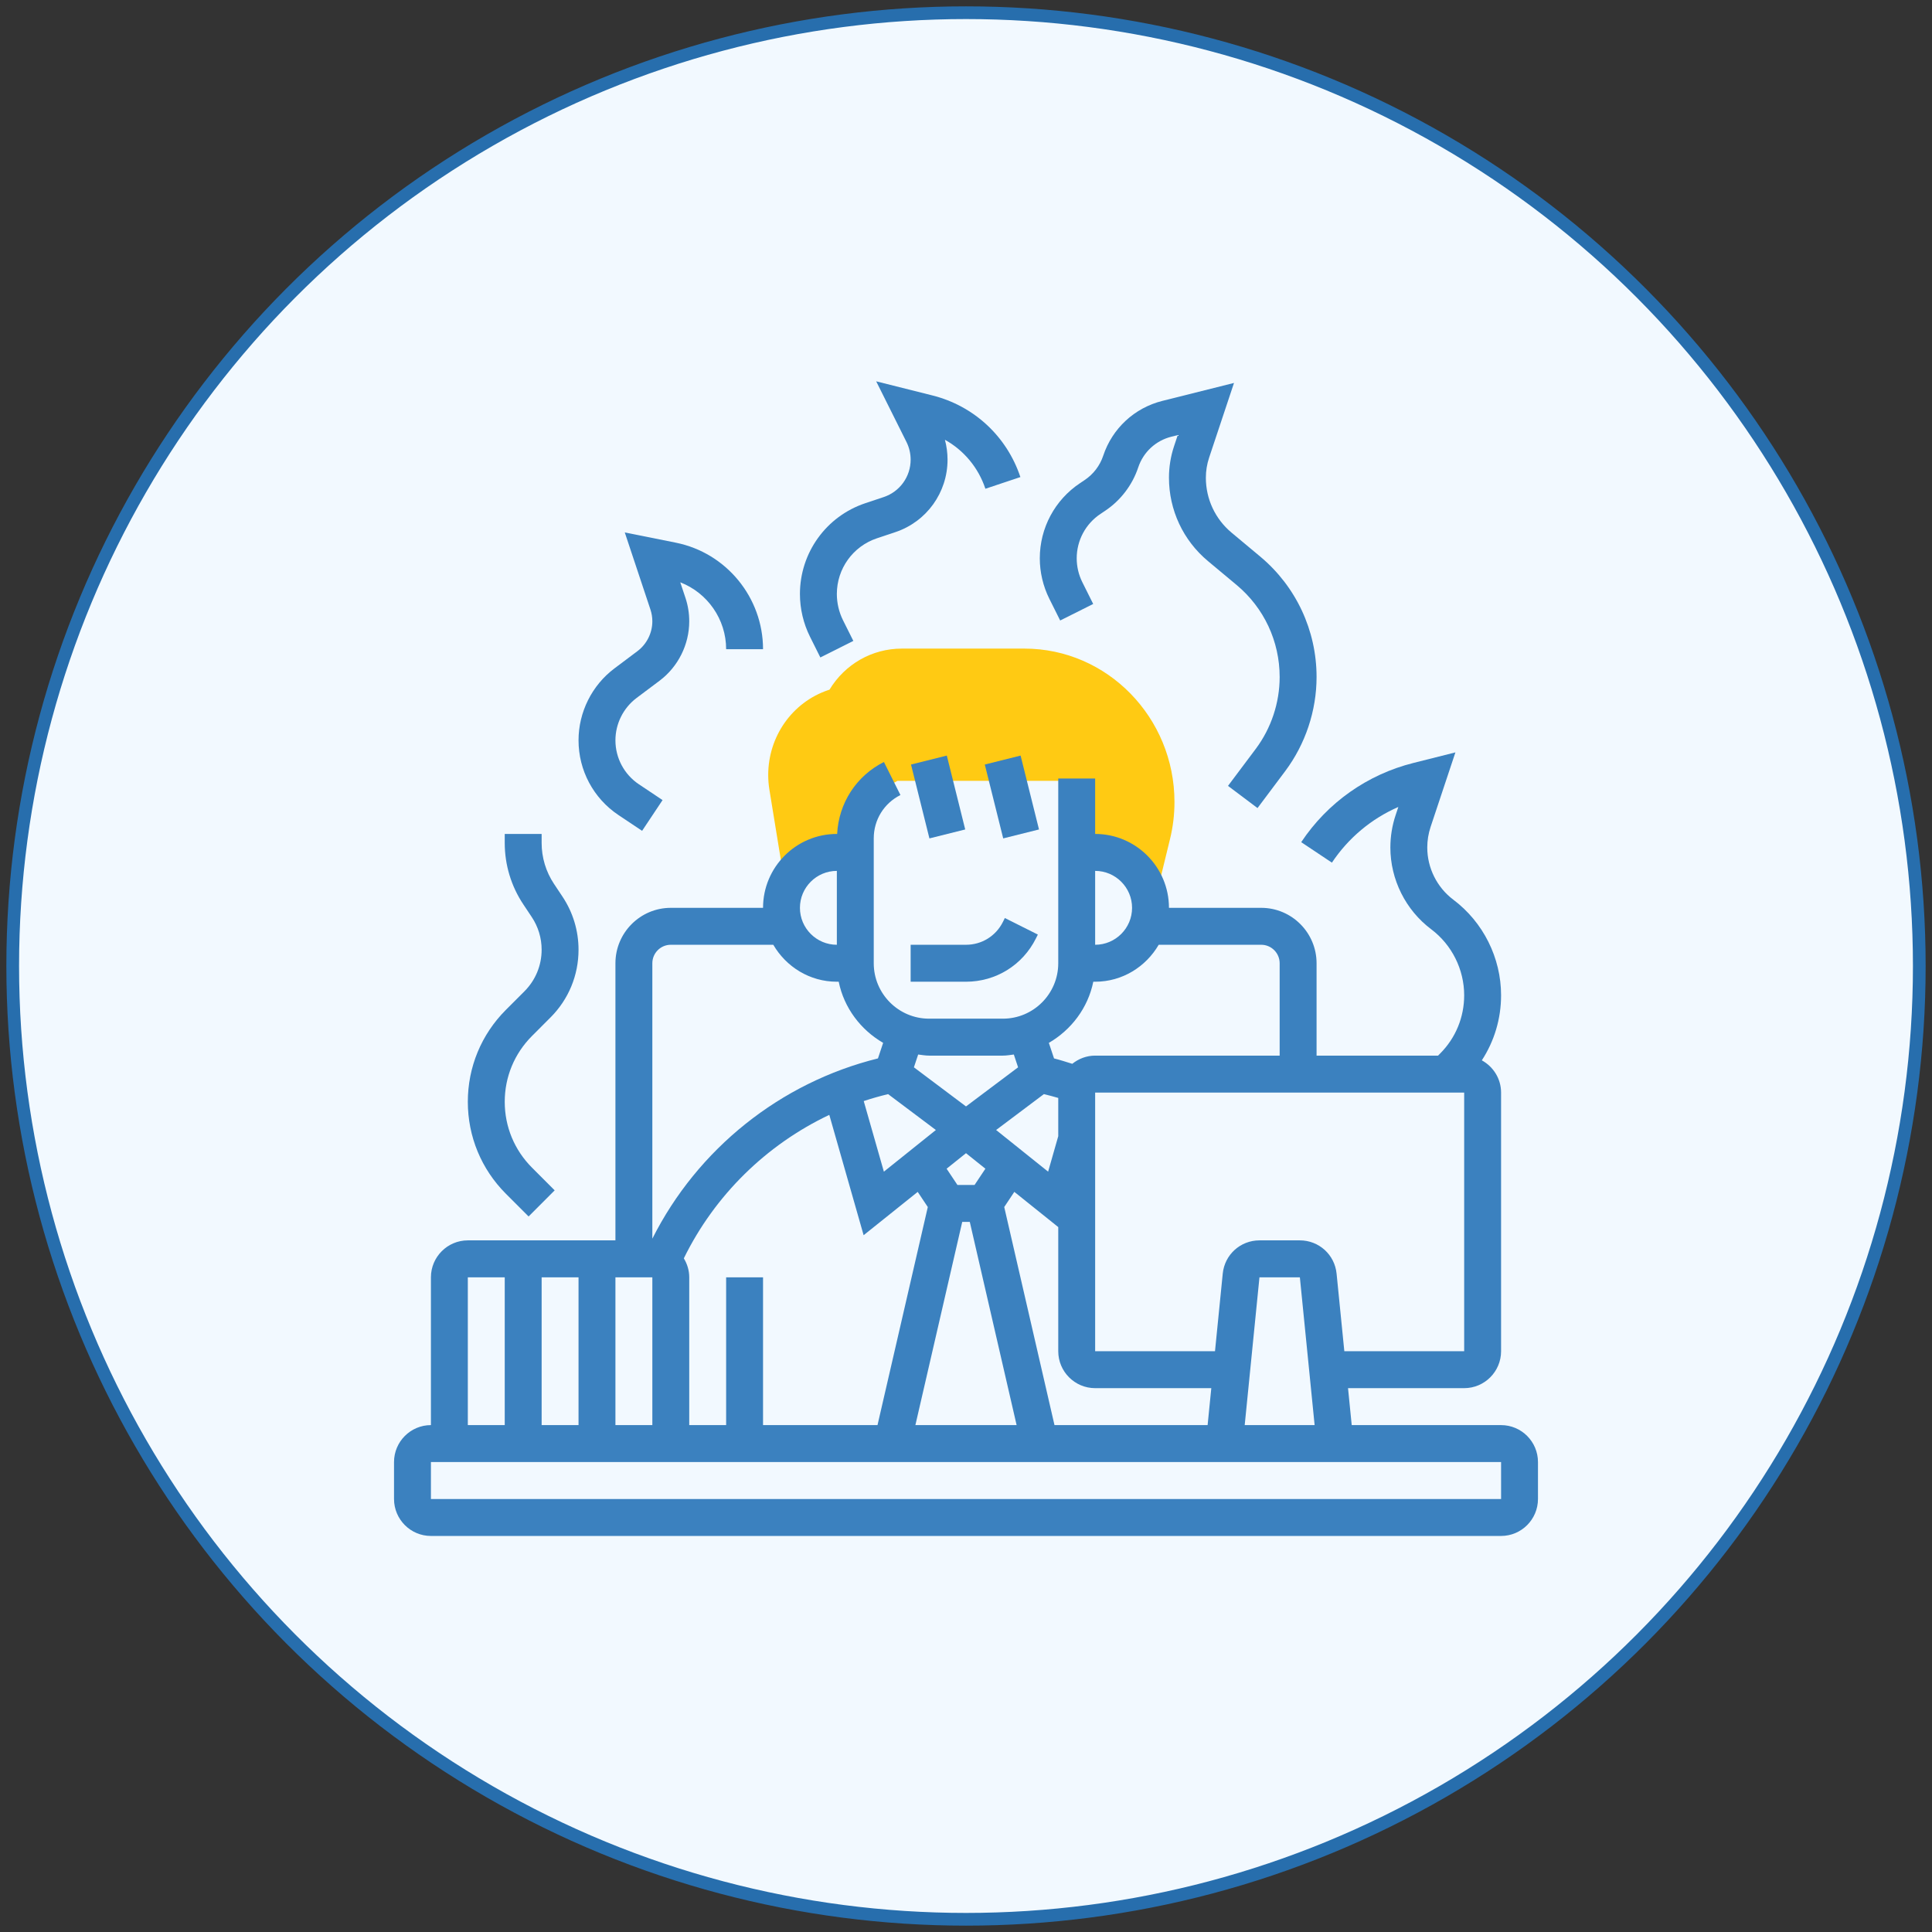<?xml version="1.0" encoding="UTF-8"?>
<svg width="152px" height="152px" viewBox="0 0 152 152" version="1.1" xmlns="http://www.w3.org/2000/svg" xmlns:xlink="http://www.w3.org/1999/xlink">
    <rect x="0" y="0" width="152" height="152" fill="#333333" stroke="none"/>
    <title>DAF393A7-815A-4300-8AD7-4B8EF4AAFFE5@1x</title>
    <g id="Dokodemo-Web-Profile" stroke="none" stroke-width="1" fill="none" fill-rule="evenodd">
        <g id="Desktop-" transform="translate(-326, -2234)">
            <g id="Group-15" transform="translate(327, 2235)">
                <circle id="Oval-Copy-6" stroke="#276EAD" fill="#F2F9FF" cx="75" cy="75" r="75"></circle>
                <g id="on-fire" transform="translate(30, 29)" fill-rule="nonzero">
                    <path d="M49.6,21.028 L39.952,21.028 C37.607,21.028 35.477,22.25 34.26,24.259 L34.142,24.298 C31.329,25.258 29.439,27.939 29.439,30.973 C29.439,31.359 29.47,31.746 29.532,32.128 L30.856,40.249 L31.188,40.25 C31.815,38.574 33.391,37.377 35.251,37.377 L36.703,37.377 L36.703,36.242 C36.703,34.206 37.828,32.343 39.609,31.432 L54.138,31.432 L54.138,37.377 L55.59,37.377 C57.494,37.377 59.095,38.633 59.689,40.372 L59.988,40.374 L61.047,36.031 C61.283,35.075 61.402,34.09 61.402,33.101 C61.402,26.444 56.108,21.028 49.6,21.028 L49.6,21.028 Z" id="Path" fill="#FFCA13"></path>
                    <g id="Group" fill="#3B81BF">
                        <path d="M87.097,82.12 L75.346,82.12 L75.056,79.213 L84.194,79.213 C85.795,79.213 87.097,77.91 87.097,76.307 L87.097,55.958 C87.097,54.862 86.48,53.916 85.583,53.422 C86.565,51.912 87.097,50.15 87.097,48.304 C87.097,45.362 85.693,42.55 83.34,40.783 C82.057,39.819 81.29,38.286 81.29,36.678 C81.29,36.126 81.379,35.579 81.553,35.056 L83.504,29.194 L80.209,30.023 C76.583,30.93 73.444,33.143 71.373,36.257 L73.788,37.868 C75.086,35.921 76.901,34.409 79.014,33.488 L78.799,34.134 C78.525,34.959 78.387,35.815 78.387,36.678 C78.387,39.194 79.588,41.599 81.598,43.108 C83.224,44.329 84.194,46.272 84.194,48.304 C84.194,50.04 83.519,51.67 82.292,52.897 L82.14,53.051 L72.581,53.051 L72.581,45.784 C72.581,43.38 70.627,41.424 68.226,41.424 L60.968,41.424 C60.968,38.217 58.364,35.61 55.161,35.61 L55.161,31.249 L52.258,31.249 L52.258,45.784 C52.258,48.188 50.304,50.144 47.903,50.144 L42.097,50.144 C39.696,50.144 37.742,48.188 37.742,45.784 L37.742,35.953 C37.742,34.502 38.548,33.197 39.842,32.549 L38.543,29.949 C36.363,31.043 34.984,33.193 34.862,35.61 L34.839,35.61 C31.636,35.61 29.032,38.217 29.032,41.424 L21.774,41.424 C19.373,41.424 17.419,43.38 17.419,45.784 L17.419,67.586 L5.806,67.586 C4.205,67.586 2.903,68.89 2.903,70.493 L2.903,82.12 C1.302,82.12 0,83.424 0,85.027 L0,87.934 C0,89.537 1.302,90.841 2.903,90.841 L87.097,90.841 C88.698,90.841 90,89.537 90,87.934 L90,85.027 C90,83.424 88.698,82.12 87.097,82.12 L87.097,82.12 Z M26.129,70.493 L26.129,82.12 L23.226,82.12 L23.226,70.493 C23.226,69.945 23.065,69.437 22.8,69 C25.239,64.022 29.307,60.051 34.245,57.712 L36.946,67.179 L41.201,63.772 L41.995,64.964 L38.038,82.12 L29.032,82.12 L29.032,70.493 L26.129,70.493 Z M11.613,82.12 L11.613,70.493 L14.516,70.493 L14.516,82.12 L11.613,82.12 Z M17.419,70.493 L20.323,70.493 L20.323,82.12 L17.419,82.12 L17.419,70.493 Z M38.871,56.08 L42.63,58.903 L38.539,62.18 L36.954,56.627 C37.582,56.417 38.222,56.237 38.871,56.08 L38.871,56.08 Z M51.127,56.08 C51.506,56.172 51.884,56.269 52.258,56.38 L52.258,59.39 L51.461,62.18 L47.37,58.903 L51.127,56.08 Z M45.675,63.225 L44.325,63.225 L43.474,61.948 L45,60.727 L46.526,61.948 L45.675,63.225 Z M44.704,66.132 L45.298,66.132 L48.982,82.12 L41.018,82.12 L44.704,66.132 Z M51.962,82.12 L48.008,64.962 L48.802,63.77 L52.258,66.541 L52.258,76.307 C52.258,77.91 53.56,79.213 55.161,79.213 L64.299,79.213 L64.009,82.12 L51.962,82.12 Z M84.194,76.307 L74.765,76.307 L74.156,70.205 C74.008,68.711 72.765,67.586 71.267,67.586 L68.088,67.586 C66.59,67.586 65.347,68.711 65.199,70.203 L64.59,76.307 L55.161,76.307 L55.161,55.958 L84.194,55.958 L84.194,76.307 Z M72.428,82.12 L66.927,82.12 L68.088,70.493 L71.267,70.493 L72.428,82.12 Z M58.065,41.424 C58.065,43.027 56.762,44.33 55.161,44.33 L55.161,38.517 C56.762,38.517 58.065,39.82 58.065,41.424 Z M55.015,47.237 L55.161,47.237 C57.301,47.237 59.153,46.06 60.161,44.33 L68.226,44.33 C69.026,44.33 69.677,44.982 69.677,45.784 L69.677,53.051 L55.161,53.051 C54.478,53.051 53.858,53.298 53.361,53.695 C52.884,53.55 52.412,53.391 51.926,53.271 L51.518,52.048 C53.283,51.022 54.595,49.3 55.015,47.237 L55.015,47.237 Z M47.903,53.051 C48.198,53.051 48.478,52.999 48.763,52.964 L49.098,53.971 L45,57.048 L40.902,53.971 L41.237,52.964 C41.522,52.999 41.802,53.051 42.097,53.051 L47.903,53.051 Z M34.839,38.517 L34.839,44.33 C33.238,44.33 31.935,43.027 31.935,41.424 C31.935,39.82 33.238,38.517 34.839,38.517 Z M21.774,44.33 L29.839,44.33 C30.847,46.06 32.699,47.237 34.839,47.237 L34.985,47.237 C35.405,49.3 36.717,51.022 38.481,52.047 L38.073,53.271 C30.391,55.173 23.88,60.387 20.323,67.452 L20.323,45.784 C20.323,44.982 20.974,44.33 21.774,44.33 L21.774,44.33 Z M5.806,70.493 L8.71,70.493 L8.71,82.12 L5.806,82.12 L5.806,70.493 Z M2.903,87.934 L2.903,85.027 L87.097,85.027 L87.098,87.934 L2.903,87.934 Z" id="Shape"></path>
                        <path d="M40.645,47.237 L45,47.237 C47.344,47.237 49.452,45.934 50.5,43.833 L50.653,43.527 L48.056,42.226 L47.903,42.534 C47.35,43.642 46.238,44.33 45,44.33 L40.645,44.33 L40.645,47.237 Z" id="Path"></path>
                        <polygon id="Path" transform="translate(42.806, 32.704) rotate(-14.008) translate(-42.806, -32.704) " points="41.356 29.709 44.259 29.708 44.257 35.698 41.354 35.699"></polygon>
                        <polygon id="Path" transform="translate(48.611, 32.704) rotate(-14.008) translate(-48.611, -32.704) " points="47.161 29.709 50.064 29.708 50.062 35.698 47.159 35.699"></polygon>
                        <path d="M17.66,34.126 L19.517,35.366 L21.127,32.947 L19.27,31.707 C18.112,30.934 17.419,29.639 17.419,28.244 C17.419,26.941 18.041,25.696 19.081,24.914 L20.892,23.555 C22.353,22.457 23.226,20.71 23.226,18.88 C23.226,18.25 23.126,17.629 22.927,17.033 L22.52,15.814 C24.659,16.639 26.129,18.721 26.129,21.075 L29.032,21.075 C29.032,17.016 26.146,13.492 22.172,12.696 L18.154,11.889 L20.172,17.952 C20.272,18.253 20.323,18.564 20.323,18.88 C20.323,19.8 19.884,20.677 19.15,21.229 L17.34,22.588 C15.571,23.915 14.516,26.03 14.516,28.244 C14.516,30.614 15.692,32.812 17.66,34.126 L17.66,34.126 Z" id="Path"></path>
                        <path d="M33.54,21.725 L36.136,20.424 L35.325,18.8 C35.007,18.162 34.839,17.447 34.839,16.734 C34.839,14.741 36.107,12.979 37.995,12.349 L39.443,11.865 C41.899,11.046 43.548,8.754 43.548,6.163 C43.548,5.637 43.477,5.107 43.341,4.599 C44.829,5.426 45.971,6.786 46.526,8.453 L49.279,7.533 C48.212,4.33 45.621,1.927 42.349,1.109 L37.934,0.001 L40.317,4.773 C40.532,5.203 40.645,5.683 40.645,6.163 C40.645,7.501 39.793,8.683 38.526,9.106 L37.077,9.59 C34.001,10.618 31.935,13.488 31.935,16.734 C31.935,17.898 32.21,19.062 32.73,20.101 L33.54,21.725 Z" id="Path"></path>
                        <path d="M8.798,49.454 C6.869,51.386 5.806,53.954 5.806,56.685 C5.806,59.416 6.869,61.984 8.798,63.916 L10.587,65.706 L12.639,63.651 L10.851,61.861 C9.47,60.477 8.71,58.64 8.71,56.685 C8.71,54.73 9.47,52.893 10.851,51.509 L12.313,50.045 C13.734,48.623 14.516,46.73 14.516,44.719 C14.516,43.226 14.079,41.781 13.252,40.54 L12.587,39.541 C11.95,38.583 11.613,37.469 11.613,36.316 L11.613,35.61 L8.71,35.61 L8.71,36.316 C8.71,38.043 9.216,39.717 10.173,41.153 L10.838,42.152 C11.344,42.913 11.613,43.801 11.613,44.719 C11.613,45.955 11.131,47.117 10.259,47.992 L8.798,49.454 Z" id="Path"></path>
                        <path d="M52.41,18.818 L55.007,17.517 L54.152,15.803 C53.862,15.225 53.71,14.575 53.71,13.927 C53.71,12.519 54.408,11.213 55.579,10.433 L55.95,10.184 C57.163,9.373 58.088,8.163 58.549,6.776 C58.95,5.57 59.925,4.667 61.158,4.357 L61.659,4.232 L61.374,5.089 C61.104,5.895 60.968,6.735 60.968,7.586 C60.968,10.125 62.085,12.516 64.034,14.141 L66.291,16.024 C68.444,17.819 69.677,20.457 69.677,23.263 C69.677,25.289 69.01,27.296 67.796,28.918 L65.613,31.829 L67.935,33.575 L70.119,30.661 C71.705,28.54 72.581,25.912 72.581,23.263 C72.581,19.593 70.965,16.141 68.149,13.789 L65.892,11.905 C64.607,10.834 63.871,9.26 63.871,7.586 C63.871,7.048 63.957,6.519 64.126,6.009 L66.085,0.128 L60.452,1.539 C58.253,2.089 56.511,3.703 55.794,5.857 C55.536,6.635 55.018,7.312 54.337,7.766 L53.968,8.014 C51.988,9.334 50.806,11.543 50.806,13.927 C50.806,15.024 51.066,16.123 51.555,17.106 L52.41,18.818 Z" id="Path"></path>
                    </g>
                </g>
            </g>
        </g>
    </g>
</svg>